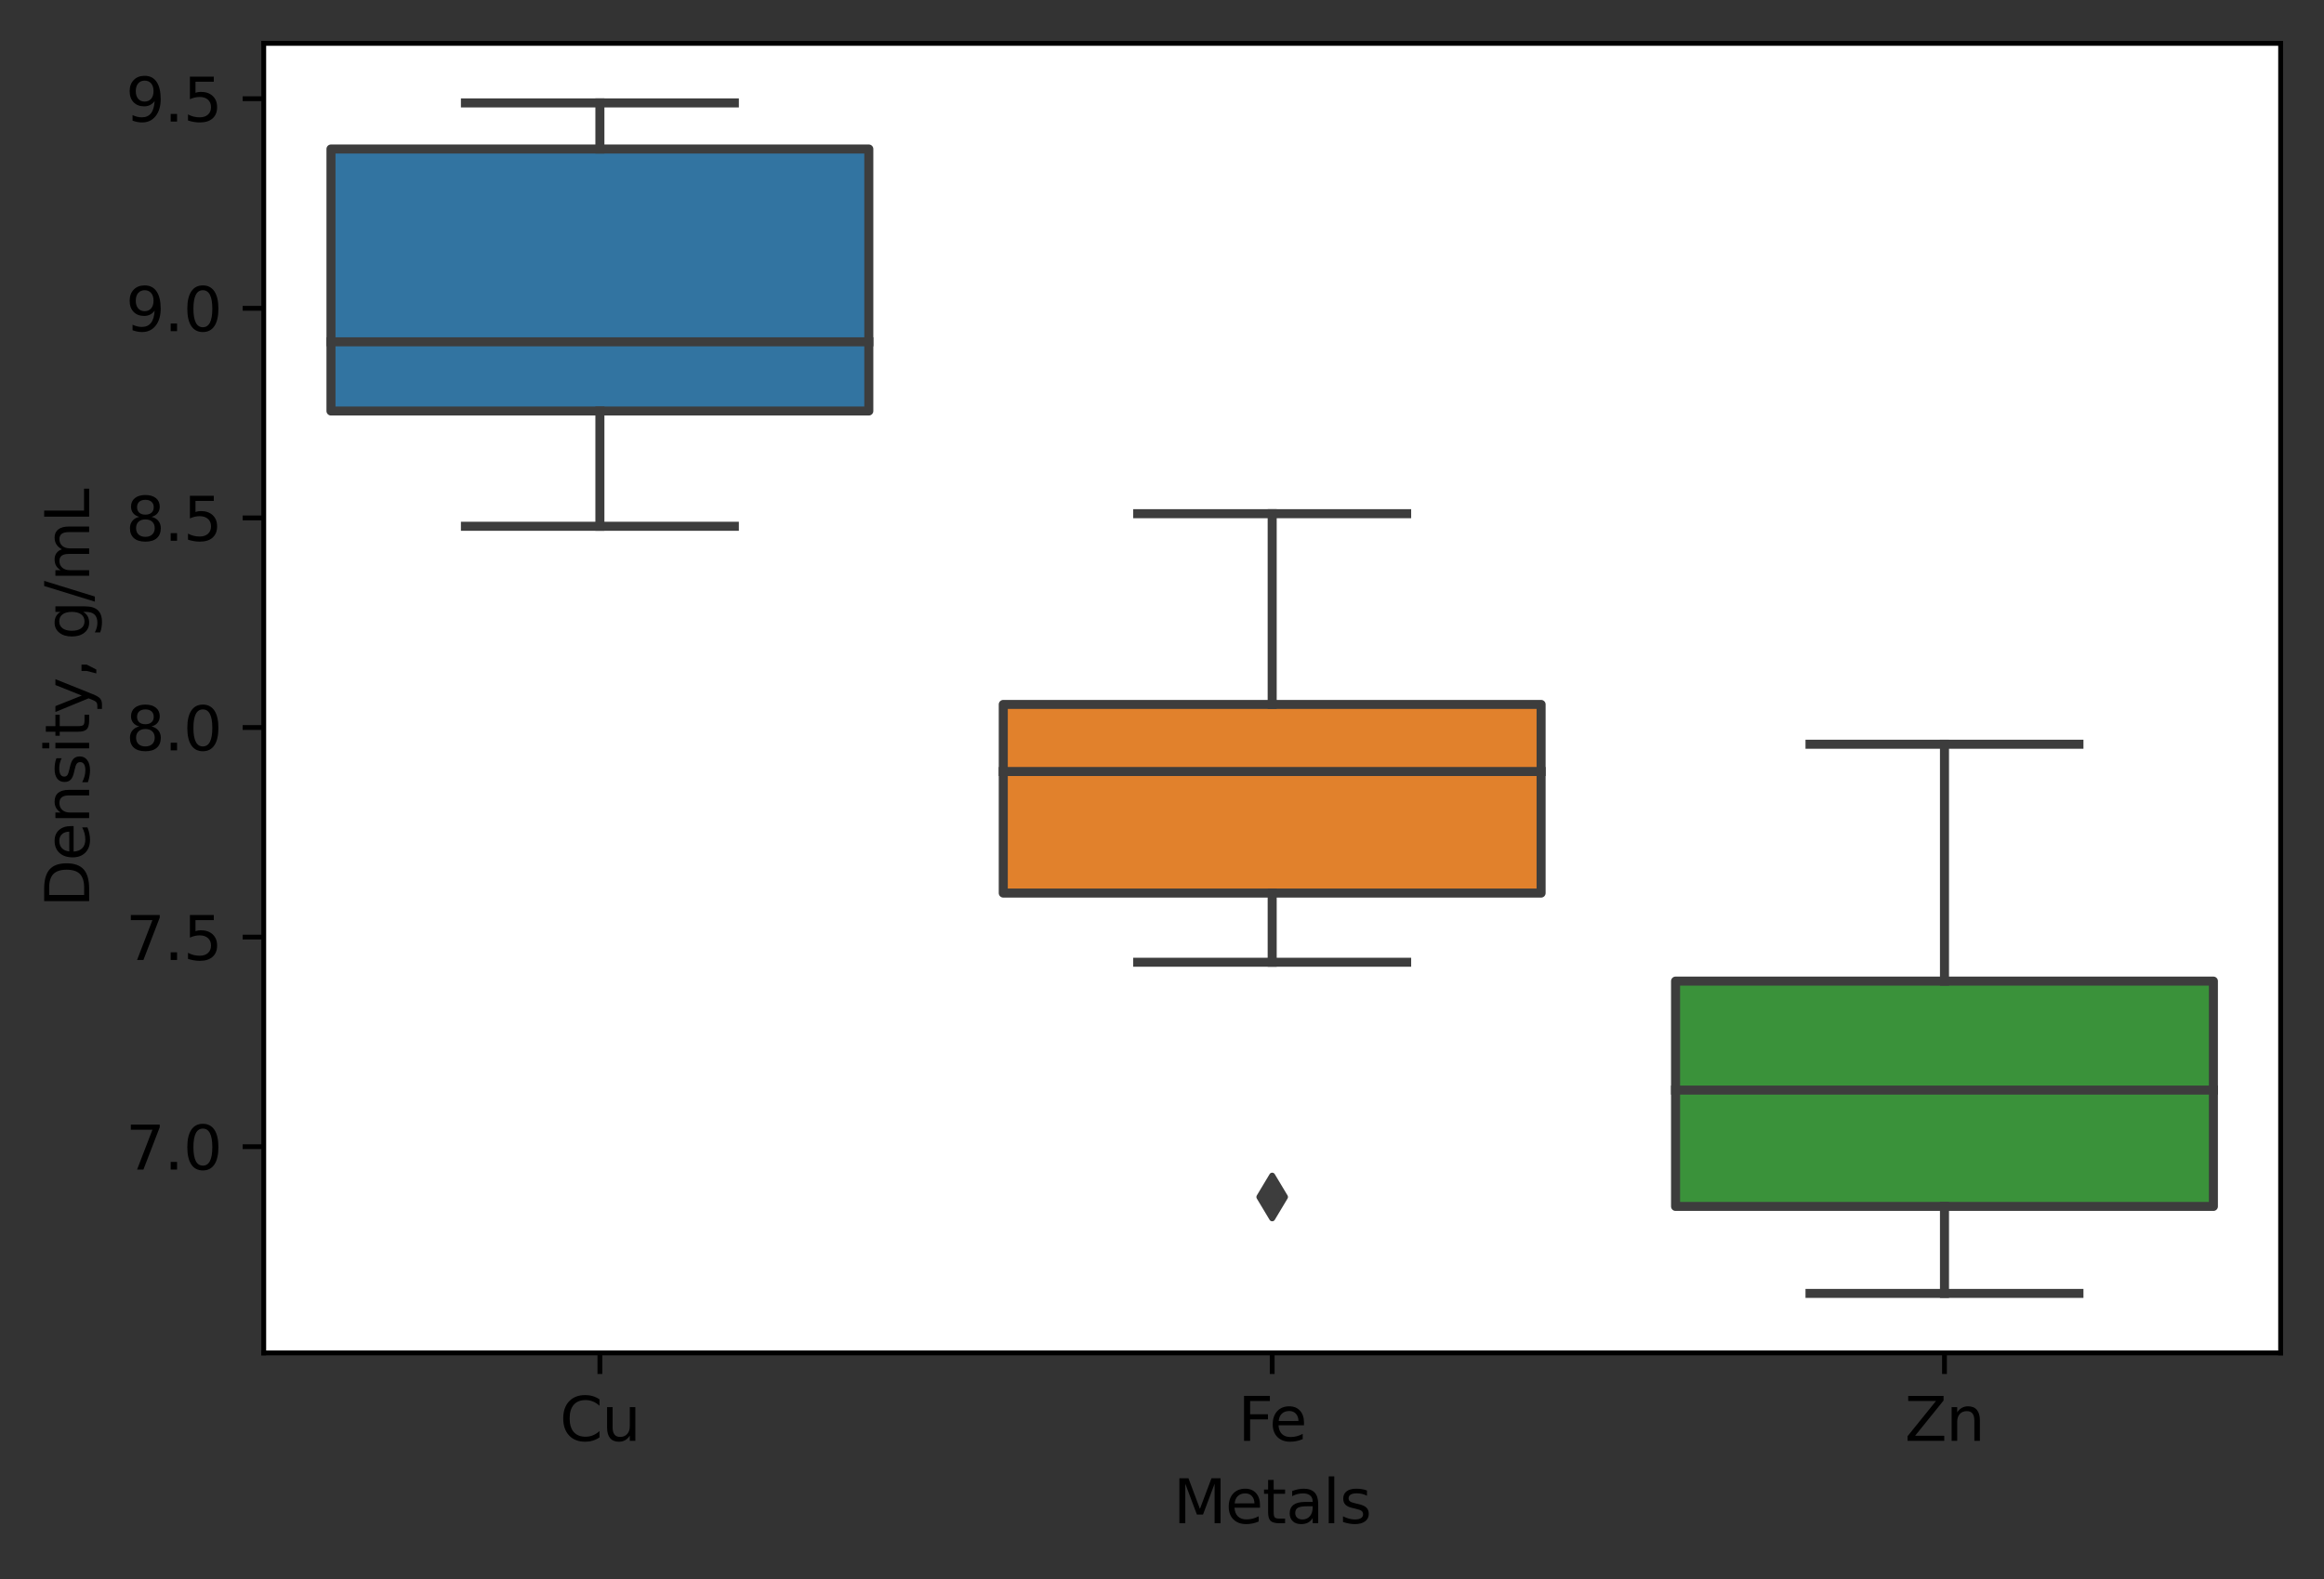 <?xml version="1.0" encoding="utf-8" standalone="no"?>
<!DOCTYPE svg PUBLIC "-//W3C//DTD SVG 1.1//EN"
  "http://www.w3.org/Graphics/SVG/1.1/DTD/svg11.dtd">
<svg xmlns:xlink="http://www.w3.org/1999/xlink" width="385.781pt" height="262.196pt" viewBox="0 0 385.781 262.196" xmlns="http://www.w3.org/2000/svg" version="1.1">
 <rect x="0" y="0" width="385.781" height="262.196" fill="#333333" stroke="none"/>
 <defs>
  <style type="text/css">*{stroke-linejoin: round; stroke-linecap: butt}</style>
 </defs>
 <g id="figure_1">
  <g id="patch_1">
   <path d="M 0 262.196 
L 385.781 262.196 
L 385.781 0 
L 0 0 
L 0 262.196 
z
" style="fill: none"/>
  </g>
  <g id="axes_1">
   <g id="patch_2">
    <path d="M 43.781 224.64 
L 378.581 224.64 
L 378.581 7.2 
L 43.781 7.2 
z
" style="fill: #ffffff"/>
   </g>
   <g id="patch_3">
    <path d="M 54.941 68.242 
L 144.221 68.242 
L 144.221 24.74 
L 54.941 24.74 
L 54.941 68.242 
z
" clip-path="url(#pfe6f8aaece)" style="fill: #3274a1; stroke: #3d3d3d; stroke-width: 1.5; stroke-linejoin: miter"/>
   </g>
   <g id="patch_4">
    <path d="M 166.541 148.285 
L 255.821 148.285 
L 255.821 116.964 
L 166.541 116.964 
L 166.541 148.285 
z
" clip-path="url(#pfe6f8aaece)" style="fill: #e1812c; stroke: #3d3d3d; stroke-width: 1.5; stroke-linejoin: miter"/>
   </g>
   <g id="patch_5">
    <path d="M 278.141 200.314 
L 367.421 200.314 
L 367.421 162.902 
L 278.141 162.902 
L 278.141 200.314 
z
" clip-path="url(#pfe6f8aaece)" style="fill: #3a923a; stroke: #3d3d3d; stroke-width: 1.5; stroke-linejoin: miter"/>
   </g>
   <g id="matplotlib.axis_1">
    <g id="xtick_1">
     <g id="line2d_1">
      <defs>
       <path id="m6e7e0bf2a2" d="M 0 0 
L 0 3.5 
" style="stroke: #000000; stroke-width: 0.8"/>
      </defs>
      <g>
       <use xlink:href="#m6e7e0bf2a2" x="99.581" y="224.64" style="stroke: #000000; stroke-width: 0.8"/>
      </g>
     </g>
     <g id="text_1">
      <!-- Cu -->
      <g transform="translate(92.921 239.238)scale(0.1 -0.1)">
       <defs>
        <path id="DejaVuSans-43" d="M 4122 4306 
L 4122 3641 
Q 3803 3938 3442 4084 
Q 3081 4231 2675 4231 
Q 1875 4231 1450 3742 
Q 1025 3253 1025 2328 
Q 1025 1406 1450 917 
Q 1875 428 2675 428 
Q 3081 428 3442 575 
Q 3803 722 4122 1019 
L 4122 359 
Q 3791 134 3420 21 
Q 3050 -91 2638 -91 
Q 1578 -91 968 557 
Q 359 1206 359 2328 
Q 359 3453 968 4101 
Q 1578 4750 2638 4750 
Q 3056 4750 3426 4639 
Q 3797 4528 4122 4306 
z
" transform="scale(0.016)"/>
        <path id="DejaVuSans-75" d="M 544 1381 
L 544 3500 
L 1119 3500 
L 1119 1403 
Q 1119 906 1312 657 
Q 1506 409 1894 409 
Q 2359 409 2629 706 
Q 2900 1003 2900 1516 
L 2900 3500 
L 3475 3500 
L 3475 0 
L 2900 0 
L 2900 538 
Q 2691 219 2414 64 
Q 2138 -91 1772 -91 
Q 1169 -91 856 284 
Q 544 659 544 1381 
z
M 1991 3584 
L 1991 3584 
z
" transform="scale(0.016)"/>
       </defs>
       <use xlink:href="#DejaVuSans-43"/>
       <use xlink:href="#DejaVuSans-75" x="69.824"/>
      </g>
     </g>
    </g>
    <g id="xtick_2">
     <g id="line2d_2">
      <g>
       <use xlink:href="#m6e7e0bf2a2" x="211.181" y="224.64" style="stroke: #000000; stroke-width: 0.8"/>
      </g>
     </g>
     <g id="text_2">
      <!-- Fe -->
      <g transform="translate(205.504 239.238)scale(0.1 -0.1)">
       <defs>
        <path id="DejaVuSans-46" d="M 628 4666 
L 3309 4666 
L 3309 4134 
L 1259 4134 
L 1259 2759 
L 3109 2759 
L 3109 2228 
L 1259 2228 
L 1259 0 
L 628 0 
L 628 4666 
z
" transform="scale(0.016)"/>
        <path id="DejaVuSans-65" d="M 3597 1894 
L 3597 1613 
L 953 1613 
Q 991 1019 1311 708 
Q 1631 397 2203 397 
Q 2534 397 2845 478 
Q 3156 559 3463 722 
L 3463 178 
Q 3153 47 2828 -22 
Q 2503 -91 2169 -91 
Q 1331 -91 842 396 
Q 353 884 353 1716 
Q 353 2575 817 3079 
Q 1281 3584 2069 3584 
Q 2775 3584 3186 3129 
Q 3597 2675 3597 1894 
z
M 3022 2063 
Q 3016 2534 2758 2815 
Q 2500 3097 2075 3097 
Q 1594 3097 1305 2825 
Q 1016 2553 972 2059 
L 3022 2063 
z
" transform="scale(0.016)"/>
       </defs>
       <use xlink:href="#DejaVuSans-46"/>
       <use xlink:href="#DejaVuSans-65" x="52.02"/>
      </g>
     </g>
    </g>
    <g id="xtick_3">
     <g id="line2d_3">
      <g>
       <use xlink:href="#m6e7e0bf2a2" x="322.781" y="224.64" style="stroke: #000000; stroke-width: 0.8"/>
      </g>
     </g>
     <g id="text_3">
      <!-- Zn -->
      <g transform="translate(316.188 239.238)scale(0.1 -0.1)">
       <defs>
        <path id="DejaVuSans-5a" d="M 359 4666 
L 4025 4666 
L 4025 4184 
L 1075 531 
L 4097 531 
L 4097 0 
L 288 0 
L 288 481 
L 3238 4134 
L 359 4134 
L 359 4666 
z
" transform="scale(0.016)"/>
        <path id="DejaVuSans-6e" d="M 3513 2113 
L 3513 0 
L 2938 0 
L 2938 2094 
Q 2938 2591 2744 2837 
Q 2550 3084 2163 3084 
Q 1697 3084 1428 2787 
Q 1159 2491 1159 1978 
L 1159 0 
L 581 0 
L 581 3500 
L 1159 3500 
L 1159 2956 
Q 1366 3272 1645 3428 
Q 1925 3584 2291 3584 
Q 2894 3584 3203 3211 
Q 3513 2838 3513 2113 
z
" transform="scale(0.016)"/>
       </defs>
       <use xlink:href="#DejaVuSans-5a"/>
       <use xlink:href="#DejaVuSans-6e" x="68.506"/>
      </g>
     </g>
    </g>
    <g id="text_4">
     <!-- Metals -->
     <g transform="translate(194.773 252.917)scale(0.1 -0.1)">
      <defs>
       <path id="DejaVuSans-4d" d="M 628 4666 
L 1569 4666 
L 2759 1491 
L 3956 4666 
L 4897 4666 
L 4897 0 
L 4281 0 
L 4281 4097 
L 3078 897 
L 2444 897 
L 1241 4097 
L 1241 0 
L 628 0 
L 628 4666 
z
" transform="scale(0.016)"/>
       <path id="DejaVuSans-74" d="M 1172 4494 
L 1172 3500 
L 2356 3500 
L 2356 3053 
L 1172 3053 
L 1172 1153 
Q 1172 725 1289 603 
Q 1406 481 1766 481 
L 2356 481 
L 2356 0 
L 1766 0 
Q 1100 0 847 248 
Q 594 497 594 1153 
L 594 3053 
L 172 3053 
L 172 3500 
L 594 3500 
L 594 4494 
L 1172 4494 
z
" transform="scale(0.016)"/>
       <path id="DejaVuSans-61" d="M 2194 1759 
Q 1497 1759 1228 1600 
Q 959 1441 959 1056 
Q 959 750 1161 570 
Q 1363 391 1709 391 
Q 2188 391 2477 730 
Q 2766 1069 2766 1631 
L 2766 1759 
L 2194 1759 
z
M 3341 1997 
L 3341 0 
L 2766 0 
L 2766 531 
Q 2569 213 2275 61 
Q 1981 -91 1556 -91 
Q 1019 -91 701 211 
Q 384 513 384 1019 
Q 384 1609 779 1909 
Q 1175 2209 1959 2209 
L 2766 2209 
L 2766 2266 
Q 2766 2663 2505 2880 
Q 2244 3097 1772 3097 
Q 1472 3097 1187 3025 
Q 903 2953 641 2809 
L 641 3341 
Q 956 3463 1253 3523 
Q 1550 3584 1831 3584 
Q 2591 3584 2966 3190 
Q 3341 2797 3341 1997 
z
" transform="scale(0.016)"/>
       <path id="DejaVuSans-6c" d="M 603 4863 
L 1178 4863 
L 1178 0 
L 603 0 
L 603 4863 
z
" transform="scale(0.016)"/>
       <path id="DejaVuSans-73" d="M 2834 3397 
L 2834 2853 
Q 2591 2978 2328 3040 
Q 2066 3103 1784 3103 
Q 1356 3103 1142 2972 
Q 928 2841 928 2578 
Q 928 2378 1081 2264 
Q 1234 2150 1697 2047 
L 1894 2003 
Q 2506 1872 2764 1633 
Q 3022 1394 3022 966 
Q 3022 478 2636 193 
Q 2250 -91 1575 -91 
Q 1294 -91 989 -36 
Q 684 19 347 128 
L 347 722 
Q 666 556 975 473 
Q 1284 391 1588 391 
Q 1994 391 2212 530 
Q 2431 669 2431 922 
Q 2431 1156 2273 1281 
Q 2116 1406 1581 1522 
L 1381 1569 
Q 847 1681 609 1914 
Q 372 2147 372 2553 
Q 372 3047 722 3315 
Q 1072 3584 1716 3584 
Q 2034 3584 2315 3537 
Q 2597 3491 2834 3397 
z
" transform="scale(0.016)"/>
      </defs>
      <use xlink:href="#DejaVuSans-4d"/>
      <use xlink:href="#DejaVuSans-65" x="86.279"/>
      <use xlink:href="#DejaVuSans-74" x="147.803"/>
      <use xlink:href="#DejaVuSans-61" x="187.012"/>
      <use xlink:href="#DejaVuSans-6c" x="248.291"/>
      <use xlink:href="#DejaVuSans-73" x="276.074"/>
     </g>
    </g>
   </g>
   <g id="matplotlib.axis_2">
    <g id="ytick_1">
     <g id="line2d_4">
      <defs>
       <path id="me545791775" d="M 0 0 
L -3.5 0 
" style="stroke: #000000; stroke-width: 0.8"/>
      </defs>
      <g>
       <use xlink:href="#me545791775" x="43.781" y="190.395" style="stroke: #000000; stroke-width: 0.8"/>
      </g>
     </g>
     <g id="text_5">
      <!-- 7.0 -->
      <g transform="translate(20.878 194.195)scale(0.1 -0.1)">
       <defs>
        <path id="DejaVuSans-37" d="M 525 4666 
L 3525 4666 
L 3525 4397 
L 1831 0 
L 1172 0 
L 2766 4134 
L 525 4134 
L 525 4666 
z
" transform="scale(0.016)"/>
        <path id="DejaVuSans-2e" d="M 684 794 
L 1344 794 
L 1344 0 
L 684 0 
L 684 794 
z
" transform="scale(0.016)"/>
        <path id="DejaVuSans-30" d="M 2034 4250 
Q 1547 4250 1301 3770 
Q 1056 3291 1056 2328 
Q 1056 1369 1301 889 
Q 1547 409 2034 409 
Q 2525 409 2770 889 
Q 3016 1369 3016 2328 
Q 3016 3291 2770 3770 
Q 2525 4250 2034 4250 
z
M 2034 4750 
Q 2819 4750 3233 4129 
Q 3647 3509 3647 2328 
Q 3647 1150 3233 529 
Q 2819 -91 2034 -91 
Q 1250 -91 836 529 
Q 422 1150 422 2328 
Q 422 3509 836 4129 
Q 1250 4750 2034 4750 
z
" transform="scale(0.016)"/>
       </defs>
       <use xlink:href="#DejaVuSans-37"/>
       <use xlink:href="#DejaVuSans-2e" x="63.623"/>
       <use xlink:href="#DejaVuSans-30" x="95.41"/>
      </g>
     </g>
    </g>
    <g id="ytick_2">
     <g id="line2d_5">
      <g>
       <use xlink:href="#me545791775" x="43.781" y="155.594" style="stroke: #000000; stroke-width: 0.8"/>
      </g>
     </g>
     <g id="text_6">
      <!-- 7.5 -->
      <g transform="translate(20.878 159.393)scale(0.1 -0.1)">
       <defs>
        <path id="DejaVuSans-35" d="M 691 4666 
L 3169 4666 
L 3169 4134 
L 1269 4134 
L 1269 2991 
Q 1406 3038 1543 3061 
Q 1681 3084 1819 3084 
Q 2600 3084 3056 2656 
Q 3513 2228 3513 1497 
Q 3513 744 3044 326 
Q 2575 -91 1722 -91 
Q 1428 -91 1123 -41 
Q 819 9 494 109 
L 494 744 
Q 775 591 1075 516 
Q 1375 441 1709 441 
Q 2250 441 2565 725 
Q 2881 1009 2881 1497 
Q 2881 1984 2565 2268 
Q 2250 2553 1709 2553 
Q 1456 2553 1204 2497 
Q 953 2441 691 2322 
L 691 4666 
z
" transform="scale(0.016)"/>
       </defs>
       <use xlink:href="#DejaVuSans-37"/>
       <use xlink:href="#DejaVuSans-2e" x="63.623"/>
       <use xlink:href="#DejaVuSans-35" x="95.41"/>
      </g>
     </g>
    </g>
    <g id="ytick_3">
     <g id="line2d_6">
      <g>
       <use xlink:href="#me545791775" x="43.781" y="120.792" style="stroke: #000000; stroke-width: 0.8"/>
      </g>
     </g>
     <g id="text_7">
      <!-- 8.0 -->
      <g transform="translate(20.878 124.591)scale(0.1 -0.1)">
       <defs>
        <path id="DejaVuSans-38" d="M 2034 2216 
Q 1584 2216 1326 1975 
Q 1069 1734 1069 1313 
Q 1069 891 1326 650 
Q 1584 409 2034 409 
Q 2484 409 2743 651 
Q 3003 894 3003 1313 
Q 3003 1734 2745 1975 
Q 2488 2216 2034 2216 
z
M 1403 2484 
Q 997 2584 770 2862 
Q 544 3141 544 3541 
Q 544 4100 942 4425 
Q 1341 4750 2034 4750 
Q 2731 4750 3128 4425 
Q 3525 4100 3525 3541 
Q 3525 3141 3298 2862 
Q 3072 2584 2669 2484 
Q 3125 2378 3379 2068 
Q 3634 1759 3634 1313 
Q 3634 634 3220 271 
Q 2806 -91 2034 -91 
Q 1263 -91 848 271 
Q 434 634 434 1313 
Q 434 1759 690 2068 
Q 947 2378 1403 2484 
z
M 1172 3481 
Q 1172 3119 1398 2916 
Q 1625 2713 2034 2713 
Q 2441 2713 2670 2916 
Q 2900 3119 2900 3481 
Q 2900 3844 2670 4047 
Q 2441 4250 2034 4250 
Q 1625 4250 1398 4047 
Q 1172 3844 1172 3481 
z
" transform="scale(0.016)"/>
       </defs>
       <use xlink:href="#DejaVuSans-38"/>
       <use xlink:href="#DejaVuSans-2e" x="63.623"/>
       <use xlink:href="#DejaVuSans-30" x="95.41"/>
      </g>
     </g>
    </g>
    <g id="ytick_4">
     <g id="line2d_7">
      <g>
       <use xlink:href="#me545791775" x="43.781" y="85.991" style="stroke: #000000; stroke-width: 0.8"/>
      </g>
     </g>
     <g id="text_8">
      <!-- 8.5 -->
      <g transform="translate(20.878 89.79)scale(0.1 -0.1)">
       <use xlink:href="#DejaVuSans-38"/>
       <use xlink:href="#DejaVuSans-2e" x="63.623"/>
       <use xlink:href="#DejaVuSans-35" x="95.41"/>
      </g>
     </g>
    </g>
    <g id="ytick_5">
     <g id="line2d_8">
      <g>
       <use xlink:href="#me545791775" x="43.781" y="51.189" style="stroke: #000000; stroke-width: 0.8"/>
      </g>
     </g>
     <g id="text_9">
      <!-- 9.0 -->
      <g transform="translate(20.878 54.988)scale(0.1 -0.1)">
       <defs>
        <path id="DejaVuSans-39" d="M 703 97 
L 703 672 
Q 941 559 1184 500 
Q 1428 441 1663 441 
Q 2288 441 2617 861 
Q 2947 1281 2994 2138 
Q 2813 1869 2534 1725 
Q 2256 1581 1919 1581 
Q 1219 1581 811 2004 
Q 403 2428 403 3163 
Q 403 3881 828 4315 
Q 1253 4750 1959 4750 
Q 2769 4750 3195 4129 
Q 3622 3509 3622 2328 
Q 3622 1225 3098 567 
Q 2575 -91 1691 -91 
Q 1453 -91 1209 -44 
Q 966 3 703 97 
z
M 1959 2075 
Q 2384 2075 2632 2365 
Q 2881 2656 2881 3163 
Q 2881 3666 2632 3958 
Q 2384 4250 1959 4250 
Q 1534 4250 1286 3958 
Q 1038 3666 1038 3163 
Q 1038 2656 1286 2365 
Q 1534 2075 1959 2075 
z
" transform="scale(0.016)"/>
       </defs>
       <use xlink:href="#DejaVuSans-39"/>
       <use xlink:href="#DejaVuSans-2e" x="63.623"/>
       <use xlink:href="#DejaVuSans-30" x="95.41"/>
      </g>
     </g>
    </g>
    <g id="ytick_6">
     <g id="line2d_9">
      <g>
       <use xlink:href="#me545791775" x="43.781" y="16.388" style="stroke: #000000; stroke-width: 0.8"/>
      </g>
     </g>
     <g id="text_10">
      <!-- 9.5 -->
      <g transform="translate(20.878 20.187)scale(0.1 -0.1)">
       <use xlink:href="#DejaVuSans-39"/>
       <use xlink:href="#DejaVuSans-2e" x="63.623"/>
       <use xlink:href="#DejaVuSans-35" x="95.41"/>
      </g>
     </g>
    </g>
    <g id="text_11">
     <!-- Density, g/mL -->
     <g transform="translate(14.798 150.622)rotate(-90)scale(0.1 -0.1)">
      <defs>
       <path id="DejaVuSans-44" d="M 1259 4147 
L 1259 519 
L 2022 519 
Q 2988 519 3436 956 
Q 3884 1394 3884 2338 
Q 3884 3275 3436 3711 
Q 2988 4147 2022 4147 
L 1259 4147 
z
M 628 4666 
L 1925 4666 
Q 3281 4666 3915 4102 
Q 4550 3538 4550 2338 
Q 4550 1131 3912 565 
Q 3275 0 1925 0 
L 628 0 
L 628 4666 
z
" transform="scale(0.016)"/>
       <path id="DejaVuSans-69" d="M 603 3500 
L 1178 3500 
L 1178 0 
L 603 0 
L 603 3500 
z
M 603 4863 
L 1178 4863 
L 1178 4134 
L 603 4134 
L 603 4863 
z
" transform="scale(0.016)"/>
       <path id="DejaVuSans-79" d="M 2059 -325 
Q 1816 -950 1584 -1140 
Q 1353 -1331 966 -1331 
L 506 -1331 
L 506 -850 
L 844 -850 
Q 1081 -850 1212 -737 
Q 1344 -625 1503 -206 
L 1606 56 
L 191 3500 
L 800 3500 
L 1894 763 
L 2988 3500 
L 3597 3500 
L 2059 -325 
z
" transform="scale(0.016)"/>
       <path id="DejaVuSans-2c" d="M 750 794 
L 1409 794 
L 1409 256 
L 897 -744 
L 494 -744 
L 750 256 
L 750 794 
z
" transform="scale(0.016)"/>
       <path id="DejaVuSans-20" transform="scale(0.016)"/>
       <path id="DejaVuSans-67" d="M 2906 1791 
Q 2906 2416 2648 2759 
Q 2391 3103 1925 3103 
Q 1463 3103 1205 2759 
Q 947 2416 947 1791 
Q 947 1169 1205 825 
Q 1463 481 1925 481 
Q 2391 481 2648 825 
Q 2906 1169 2906 1791 
z
M 3481 434 
Q 3481 -459 3084 -895 
Q 2688 -1331 1869 -1331 
Q 1566 -1331 1297 -1286 
Q 1028 -1241 775 -1147 
L 775 -588 
Q 1028 -725 1275 -790 
Q 1522 -856 1778 -856 
Q 2344 -856 2625 -561 
Q 2906 -266 2906 331 
L 2906 616 
Q 2728 306 2450 153 
Q 2172 0 1784 0 
Q 1141 0 747 490 
Q 353 981 353 1791 
Q 353 2603 747 3093 
Q 1141 3584 1784 3584 
Q 2172 3584 2450 3431 
Q 2728 3278 2906 2969 
L 2906 3500 
L 3481 3500 
L 3481 434 
z
" transform="scale(0.016)"/>
       <path id="DejaVuSans-2f" d="M 1625 4666 
L 2156 4666 
L 531 -594 
L 0 -594 
L 1625 4666 
z
" transform="scale(0.016)"/>
       <path id="DejaVuSans-6d" d="M 3328 2828 
Q 3544 3216 3844 3400 
Q 4144 3584 4550 3584 
Q 5097 3584 5394 3201 
Q 5691 2819 5691 2113 
L 5691 0 
L 5113 0 
L 5113 2094 
Q 5113 2597 4934 2840 
Q 4756 3084 4391 3084 
Q 3944 3084 3684 2787 
Q 3425 2491 3425 1978 
L 3425 0 
L 2847 0 
L 2847 2094 
Q 2847 2600 2669 2842 
Q 2491 3084 2119 3084 
Q 1678 3084 1418 2786 
Q 1159 2488 1159 1978 
L 1159 0 
L 581 0 
L 581 3500 
L 1159 3500 
L 1159 2956 
Q 1356 3278 1631 3431 
Q 1906 3584 2284 3584 
Q 2666 3584 2933 3390 
Q 3200 3197 3328 2828 
z
" transform="scale(0.016)"/>
       <path id="DejaVuSans-4c" d="M 628 4666 
L 1259 4666 
L 1259 531 
L 3531 531 
L 3531 0 
L 628 0 
L 628 4666 
z
" transform="scale(0.016)"/>
      </defs>
      <use xlink:href="#DejaVuSans-44"/>
      <use xlink:href="#DejaVuSans-65" x="77.002"/>
      <use xlink:href="#DejaVuSans-6e" x="138.525"/>
      <use xlink:href="#DejaVuSans-73" x="201.904"/>
      <use xlink:href="#DejaVuSans-69" x="254.004"/>
      <use xlink:href="#DejaVuSans-74" x="281.787"/>
      <use xlink:href="#DejaVuSans-79" x="320.996"/>
      <use xlink:href="#DejaVuSans-2c" x="380.176"/>
      <use xlink:href="#DejaVuSans-20" x="411.963"/>
      <use xlink:href="#DejaVuSans-67" x="443.75"/>
      <use xlink:href="#DejaVuSans-2f" x="507.227"/>
      <use xlink:href="#DejaVuSans-6d" x="540.918"/>
      <use xlink:href="#DejaVuSans-4c" x="638.33"/>
     </g>
    </g>
   </g>
   <g id="line2d_10">
    <path d="M 99.581 68.242 
L 99.581 87.383 
" clip-path="url(#pfe6f8aaece)" style="fill: none; stroke: #3d3d3d; stroke-width: 1.5; stroke-linecap: square"/>
   </g>
   <g id="line2d_11">
    <path d="M 99.581 24.74 
L 99.581 17.084 
" clip-path="url(#pfe6f8aaece)" style="fill: none; stroke: #3d3d3d; stroke-width: 1.5; stroke-linecap: square"/>
   </g>
   <g id="line2d_12">
    <path d="M 77.261 87.383 
L 121.901 87.383 
" clip-path="url(#pfe6f8aaece)" style="fill: none; stroke: #3d3d3d; stroke-width: 1.5; stroke-linecap: square"/>
   </g>
   <g id="line2d_13">
    <path d="M 77.261 17.084 
L 121.901 17.084 
" clip-path="url(#pfe6f8aaece)" style="fill: none; stroke: #3d3d3d; stroke-width: 1.5; stroke-linecap: square"/>
   </g>
   <g id="line2d_14"/>
   <g id="line2d_15">
    <path d="M 211.181 148.285 
L 211.181 159.77 
" clip-path="url(#pfe6f8aaece)" style="fill: none; stroke: #3d3d3d; stroke-width: 1.5; stroke-linecap: square"/>
   </g>
   <g id="line2d_16">
    <path d="M 211.181 116.964 
L 211.181 85.295 
" clip-path="url(#pfe6f8aaece)" style="fill: none; stroke: #3d3d3d; stroke-width: 1.5; stroke-linecap: square"/>
   </g>
   <g id="line2d_17">
    <path d="M 188.861 159.77 
L 233.501 159.77 
" clip-path="url(#pfe6f8aaece)" style="fill: none; stroke: #3d3d3d; stroke-width: 1.5; stroke-linecap: square"/>
   </g>
   <g id="line2d_18">
    <path d="M 188.861 85.295 
L 233.501 85.295 
" clip-path="url(#pfe6f8aaece)" style="fill: none; stroke: #3d3d3d; stroke-width: 1.5; stroke-linecap: square"/>
   </g>
   <g id="line2d_19">
    <defs>
     <path id="me72a0772eb" d="M -0 3.536 
L 2.121 0 
L -0 -3.536 
L -2.121 -0 
z
" style="stroke: #3d3d3d; stroke-linejoin: miter"/>
    </defs>
    <g clip-path="url(#pfe6f8aaece)">
     <use xlink:href="#me72a0772eb" x="211.181" y="198.748" style="fill: #3d3d3d; stroke: #3d3d3d; stroke-linejoin: miter"/>
    </g>
   </g>
   <g id="line2d_20">
    <path d="M 322.781 200.314 
L 322.781 214.756 
" clip-path="url(#pfe6f8aaece)" style="fill: none; stroke: #3d3d3d; stroke-width: 1.5; stroke-linecap: square"/>
   </g>
   <g id="line2d_21">
    <path d="M 322.781 162.902 
L 322.781 123.576 
" clip-path="url(#pfe6f8aaece)" style="fill: none; stroke: #3d3d3d; stroke-width: 1.5; stroke-linecap: square"/>
   </g>
   <g id="line2d_22">
    <path d="M 300.461 214.756 
L 345.101 214.756 
" clip-path="url(#pfe6f8aaece)" style="fill: none; stroke: #3d3d3d; stroke-width: 1.5; stroke-linecap: square"/>
   </g>
   <g id="line2d_23">
    <path d="M 300.461 123.576 
L 345.101 123.576 
" clip-path="url(#pfe6f8aaece)" style="fill: none; stroke: #3d3d3d; stroke-width: 1.5; stroke-linecap: square"/>
   </g>
   <g id="line2d_24"/>
   <g id="line2d_25">
    <path d="M 54.941 56.757 
L 144.221 56.757 
" clip-path="url(#pfe6f8aaece)" style="fill: none; stroke: #3d3d3d; stroke-width: 1.5; stroke-linecap: square"/>
   </g>
   <g id="line2d_26">
    <path d="M 166.541 128.101 
L 255.821 128.101 
" clip-path="url(#pfe6f8aaece)" style="fill: none; stroke: #3d3d3d; stroke-width: 1.5; stroke-linecap: square"/>
   </g>
   <g id="line2d_27">
    <path d="M 278.141 180.999 
L 367.421 180.999 
" clip-path="url(#pfe6f8aaece)" style="fill: none; stroke: #3d3d3d; stroke-width: 1.5; stroke-linecap: square"/>
   </g>
   <g id="patch_6">
    <path d="M 43.781 224.64 
L 43.781 7.2 
" style="fill: none; stroke: #000000; stroke-width: 0.8; stroke-linejoin: miter; stroke-linecap: square"/>
   </g>
   <g id="patch_7">
    <path d="M 378.581 224.64 
L 378.581 7.2 
" style="fill: none; stroke: #000000; stroke-width: 0.8; stroke-linejoin: miter; stroke-linecap: square"/>
   </g>
   <g id="patch_8">
    <path d="M 43.781 224.64 
L 378.581 224.64 
" style="fill: none; stroke: #000000; stroke-width: 0.8; stroke-linejoin: miter; stroke-linecap: square"/>
   </g>
   <g id="patch_9">
    <path d="M 43.781 7.2 
L 378.581 7.2 
" style="fill: none; stroke: #000000; stroke-width: 0.8; stroke-linejoin: miter; stroke-linecap: square"/>
   </g>
  </g>
 </g>
 <defs>
  <clipPath id="pfe6f8aaece">
   <rect x="43.781" y="7.2" width="334.8" height="217.44"/>
  </clipPath>
 </defs>
</svg>
